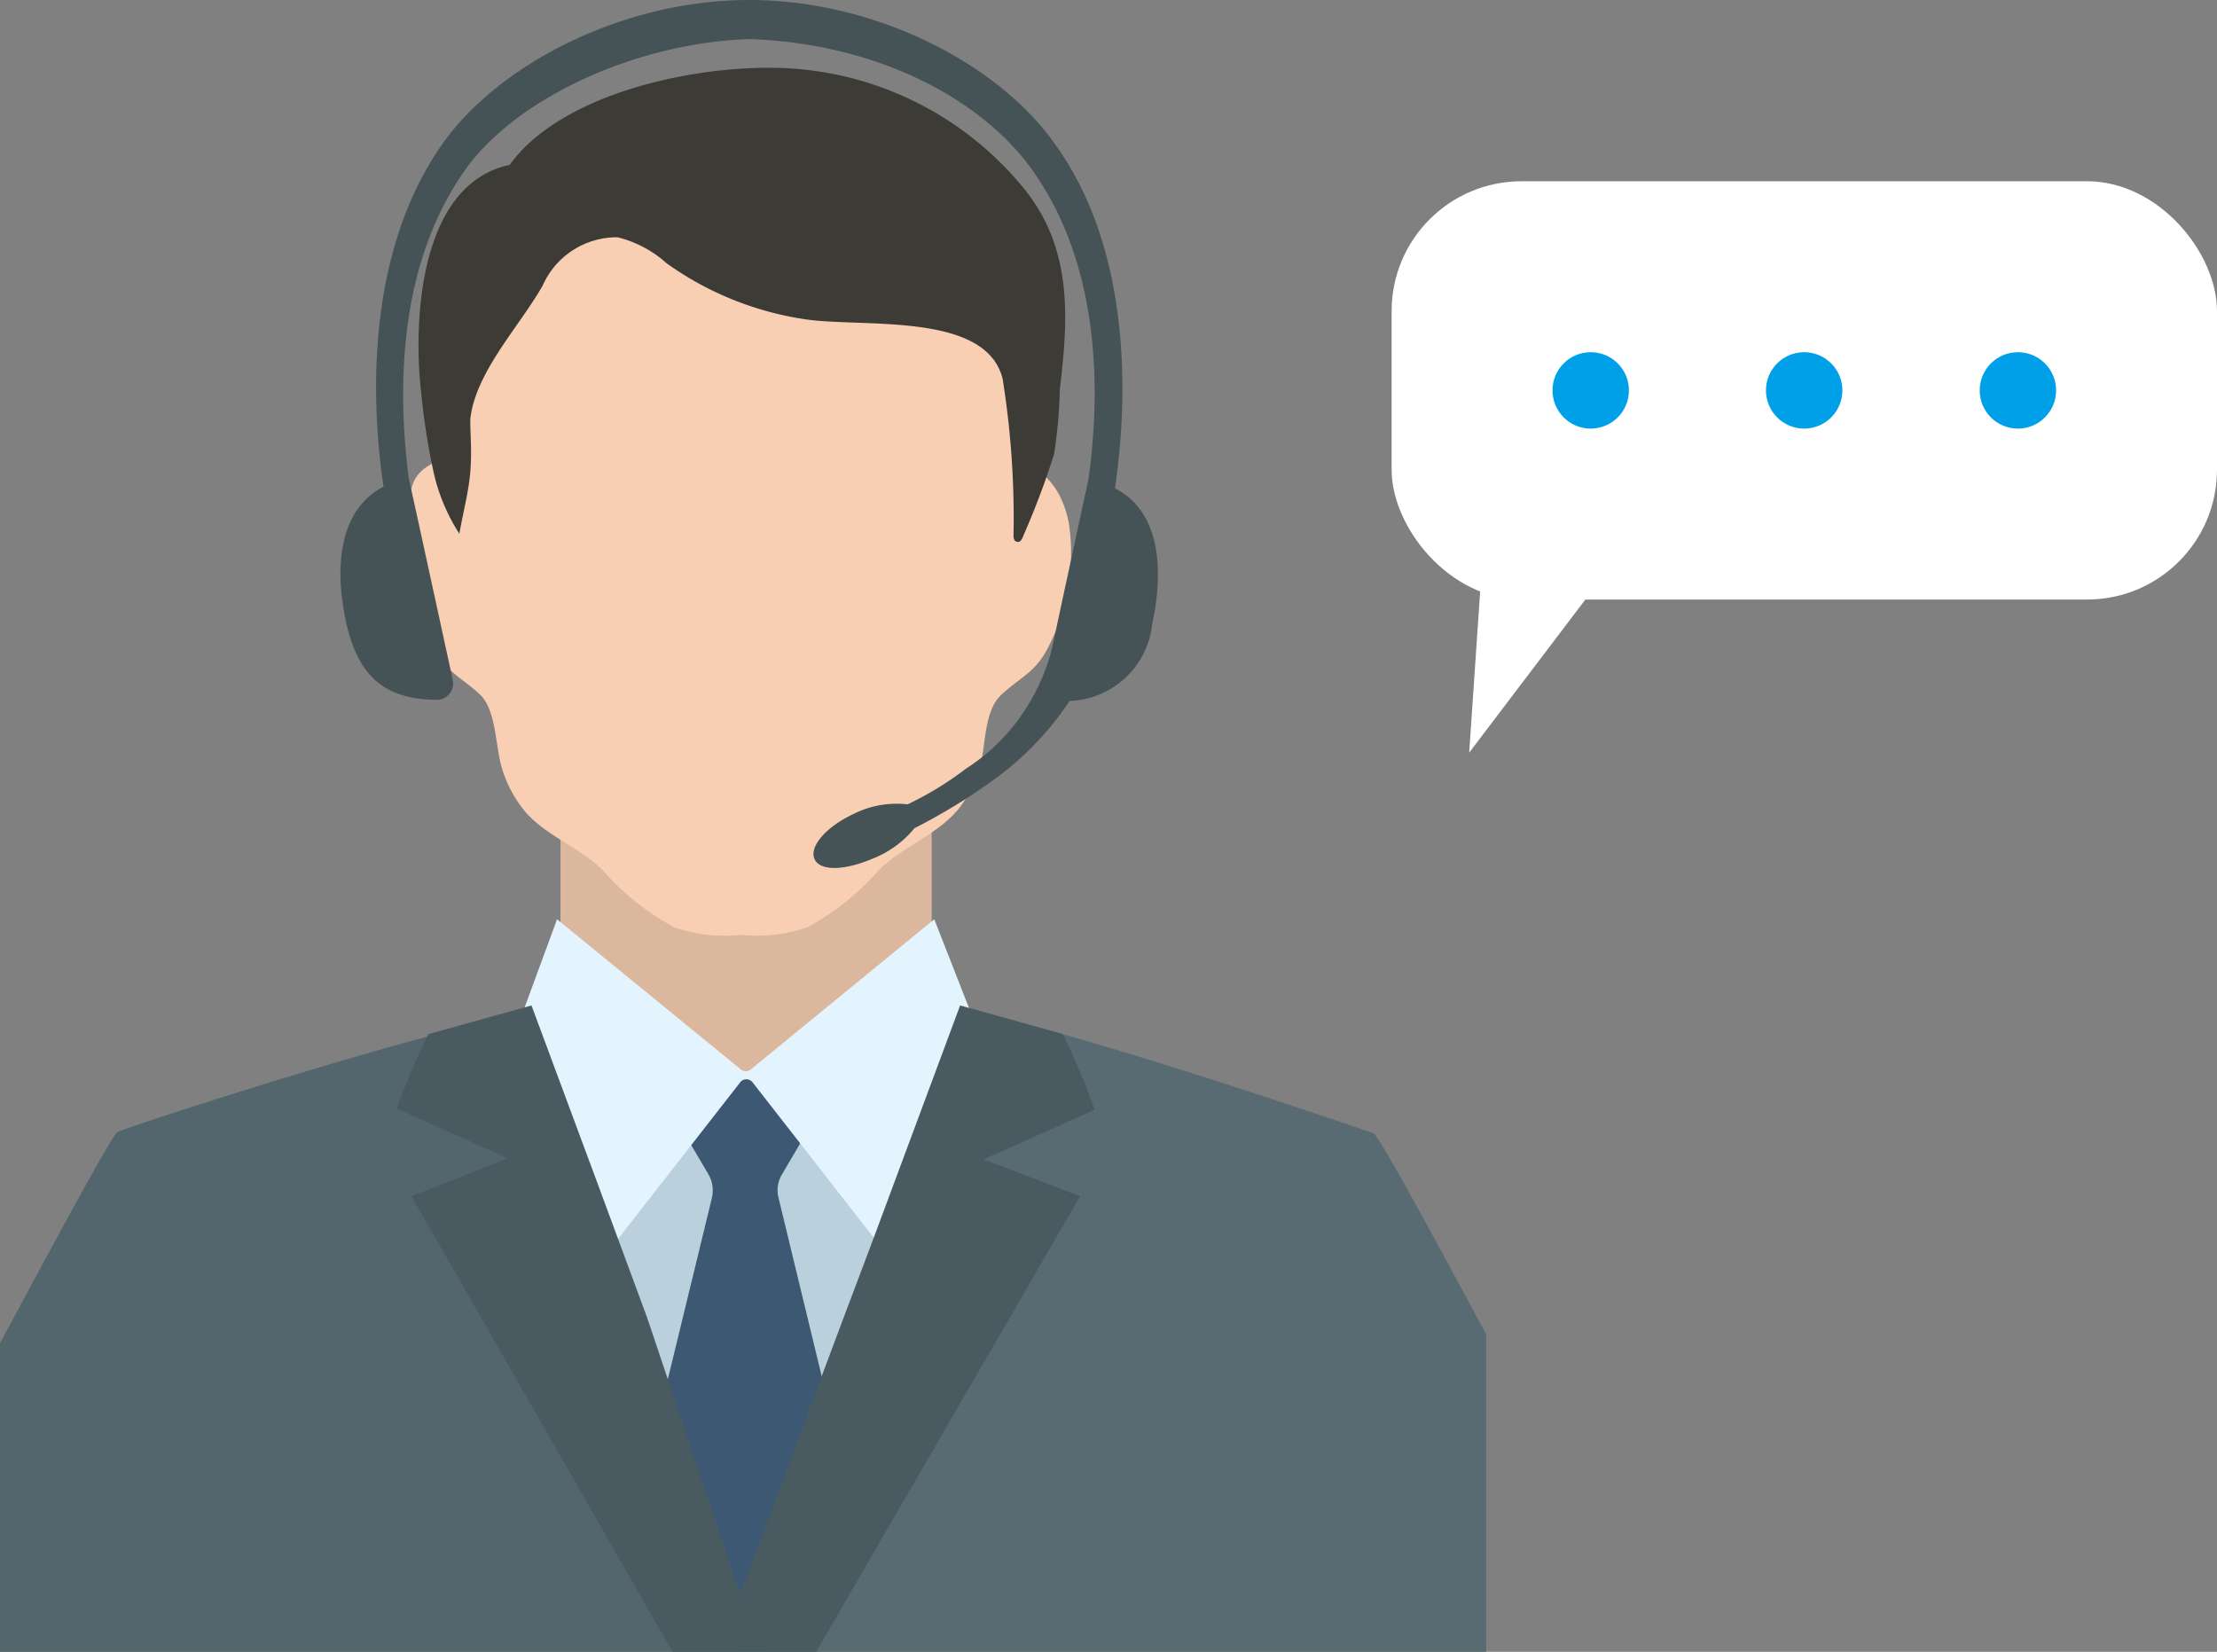 <svg xmlns="http://www.w3.org/2000/svg" viewBox="0 0 77.17 57.5"><rect x="0" y="0" width="77.17" height="57.5" fill="#808080" stroke="none"/><defs><style>.cls-1{fill:#dbb79e;}.cls-2{fill:#f9cfb3;}.cls-3{fill:#3d3b36;}.cls-4{fill:#bad1dd;}.cls-5{fill:#3d5872;}.cls-6{fill:#53666d;}.cls-7{fill:#586b72;}.cls-8{fill:#e4f4ff;}.cls-9{fill:#495b60;}.cls-10{fill:#455256;}.cls-11{fill:#fff;}.cls-12{fill:#00a0e9;}</style></defs><title>方案弹窗-客服</title><g id="图层_2" data-name="图层 2"><g id="图层_1-2" data-name="图层 1"><polygon class="cls-1" points="19.51 28.39 19.51 28.97 19.51 33.81 26.55 39.67 28.79 37.37 32.43 33.64 32.43 27.68 19.51 28.39"/><path class="cls-2" d="M37.21,18.25a3.54,3.54,0,0,0-.37-1.08,2.7,2.7,0,0,0-.66-.77c-.24-.18-.64-.27-.73-.53s.19-.94.22-1.23a4.28,4.28,0,0,0,0-1.13c-.25-1.85-2.16-3.11-3.95-3.74S28.44,6,26.61,6.58C24.79,6,20.77,6.43,19,7.06s-2.88,4.6-3.13,6.45c-.07.57.2,1.23.09,1.76s-.71.71-1.13,1c-.74.52-.51,1.24-.55,2a8.39,8.39,0,0,0,.86,4.37c.42.77,1,1,1.57,1.54s.53,1.82.77,2.59a4.33,4.33,0,0,0,.74,1.41c.71.89,1.94,1.3,2.75,2.1a8.93,8.93,0,0,0,2.5,2,5.25,5.25,0,0,0,2.31.26,5.28,5.28,0,0,0,2.32-.26,8.93,8.93,0,0,0,2.5-2c.81-.8,2-1.21,2.75-2.1a4.33,4.33,0,0,0,.74-1.41c.24-.77.13-2,.77-2.59s1.15-.77,1.57-1.54A7.1,7.1,0,0,0,37.21,18.25Z"/><path class="cls-3" d="M15.08,16.38a6.58,6.58,0,0,0,.91,2.2c.12-.71.32-1.43.38-2.15s0-1.22,0-1.84c.18-1.64,1.71-3.22,2.52-4.65A2.82,2.82,0,0,1,21.5,8.26a4,4,0,0,1,1.71.91A11.08,11.08,0,0,0,28,11.11c2,.31,6.32-.28,6.9,2.08a30.73,30.73,0,0,1,.38,5.43c0,.09,0,.21.12.24s.18-.1.22-.21a27.93,27.93,0,0,0,1.07-2.84,16.94,16.94,0,0,0,.2-2.25c.3-2.5.45-4.9-1.25-7a11.41,11.41,0,0,0-8.9-4.2c-3,0-7.28,1-9,3.38-3.2.68-3.34,5.57-3.09,7.82A24.25,24.25,0,0,0,15.08,16.38Z"/><path class="cls-4" d="M26.75,57.5l5.68-13.79-5.93-6h-.8s-6.24,5.95-6.19,6.38L25.67,57.5Z"/><path class="cls-5" d="M29.2,50.38,27.1,41.7a1.07,1.07,0,0,1,.12-.82l.8-1.36a.22.22,0,0,0-.06-.24L27,38.44a2.24,2.24,0,0,1-.58-.61c-.09-.18-.33-.58-.61-.41s-.32.38-.48.58a6,6,0,0,1-.59.53l-.83.75a.2.2,0,0,0-.05.24l.8,1.36a1.12,1.12,0,0,1,.12.82l-2.11,8.68a.28.28,0,0,0,0,.13l2.92,6.82a.26.26,0,0,0,.32.12.25.25,0,0,0,.31-.12l2.92-6.82A.15.15,0,0,0,29.2,50.38Z"/><path class="cls-6" d="M25.61,57.5l0-1.82L20.76,41.12l-2-6.12-.21.06-3.59,1C10.3,37.31,4.28,39.29,4.08,39.41S1.48,44,0,46.76V57.5Z"/><path class="cls-7" d="M51.73,57.5a.44.44,0,0,1,0-.1V46.45c-1.49-2.78-3.73-6.93-3.92-7S41.61,37.31,37,36l-3.58-1L33.19,35l-2.84,8.29L25.87,56.41v.13l-.28-.86,0,1.82Z"/><path class="cls-8" d="M32.52,32l-6.39,5.23a.27.27,0,0,1-.34,0L19.39,32,18,35.78l2.77,8.3,5-6.41a.27.27,0,0,1,.42,0l5,6.41L34,35.78Z"/><path class="cls-9" d="M14.32,41.64,23.41,57.5h5L37.6,41.64l-3.36-1.28,3.86-1.73A24.1,24.1,0,0,0,37,36l-3.58-1-3.06,8.23-1,2.65-3.6,9.62-3.23-9.62-1.78-4.82-2.25-6.06-3.59,1a25.83,25.83,0,0,0-1.1,2.59l3.86,1.73Z"/><path class="cls-10" d="M38.81,17c.5-3.41.5-8.42-2.1-12C34.76,2.23,30.48,0,26.08,0S17.4,2.23,15.45,4.94c-2.6,3.62-2.6,8.63-2.1,12-1.47.76-1.74,2.63-1.32,4.64s1.4,2.76,3.15,2.78a.57.57,0,0,0,.58-.69c-.4-1.84-1.52-7-1.53-7-.42-3.25-.34-7.55,2-10.81,1.78-2.45,5.88-4.36,9.83-4.5,4.42.14,8.05,2.05,9.83,4.5,2.36,3.26,2.45,7.56,2,10.81-.41,1.91-.82,3.78-1.21,5.62a7,7,0,0,1-1,2.42,6.8,6.8,0,0,1-2.06,2.05A11.27,11.27,0,0,1,31.59,28a3.34,3.34,0,0,0-1.87.33c-1,.47-1.55,1.15-1.37,1.57s1,.42,2,0a3.54,3.54,0,0,0,1.48-1.07,20.5,20.5,0,0,0,2.67-1.62,10.69,10.69,0,0,0,2.73-2.81,3,3,0,0,0,2.88-2.7C40.56,19.61,40.28,17.74,38.81,17Z"/><rect class="cls-11" x="48.44" y="6.31" width="28.73" height="14.56" rx="4.52" ry="4.52"/><polygon class="cls-11" points="51.14 26.2 58.28 16.79 51.78 16.79 51.14 26.2"/><circle class="cls-12" cx="55.37" cy="13.59" r="1.33"/><circle class="cls-12" cx="62.8" cy="13.59" r="1.33"/><circle class="cls-12" cx="70.24" cy="13.59" r="1.33"/></g></g></svg>